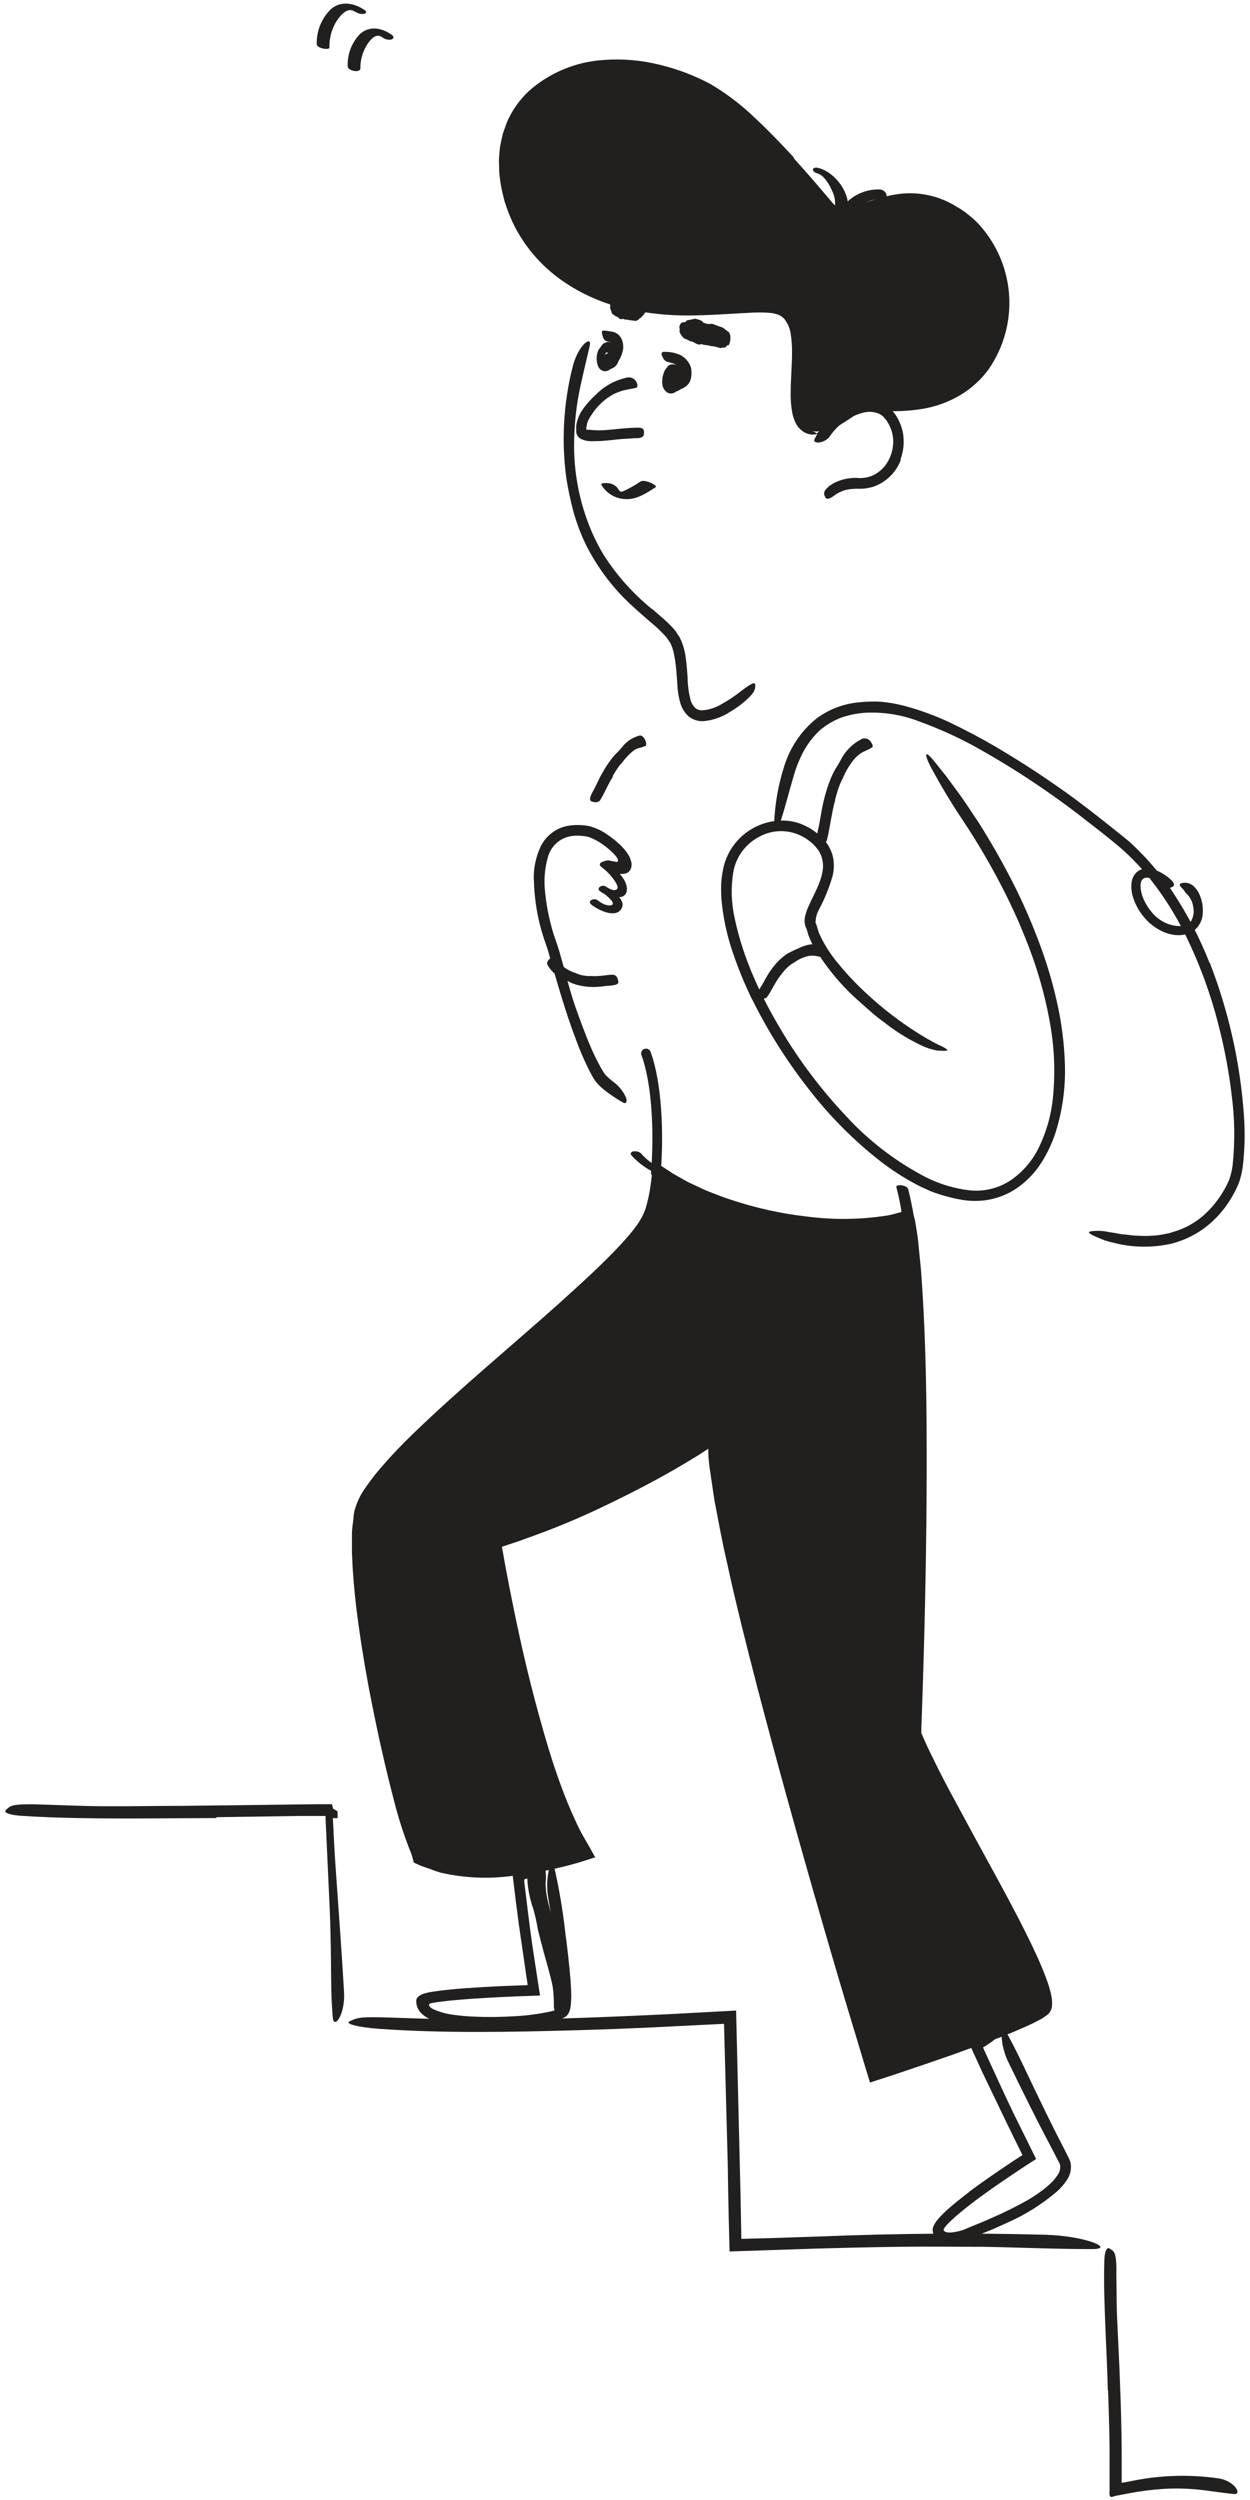 <svg width="161" height="322" viewBox="0 0 161 322" fill="none" xmlns="http://www.w3.org/2000/svg">
<path d="M115.977 59.175C116.27 58.405 116.411 57.587 116.391 56.764C116.386 55.94 116.206 55.126 115.865 54.376C115.633 53.825 115.31 53.317 114.91 52.874C114.715 52.651 114.487 52.461 114.233 52.31C113.998 52.165 113.746 52.049 113.482 51.965C112.976 51.805 112.448 51.732 111.918 51.747C110.903 51.767 109.907 52.024 109.009 52.498C108.229 52.897 107.508 53.403 106.867 54C106.02 54.707 105.346 55.598 104.898 56.606C104.762 56.914 105.116 57.042 105.559 56.982C106.073 56.907 106.539 56.639 106.859 56.231C107.91 54.654 109.523 53.536 111.37 53.106C111.918 52.998 112.486 53.034 113.016 53.212C113.251 53.293 113.469 53.415 113.662 53.572C113.763 53.656 113.854 53.752 113.933 53.857C114.015 53.97 114.121 54.068 114.196 54.188C114.564 54.715 114.821 55.313 114.95 55.943C115.08 56.573 115.079 57.223 114.948 57.853C114.798 58.651 114.457 59.4 113.955 60.038C113.562 60.506 113.083 60.894 112.542 61.18C111.987 61.441 111.382 61.576 110.768 61.578C109.648 61.473 108.52 61.675 107.506 62.164C107.279 62.28 107.063 62.416 106.859 62.569C106.108 63.17 106.048 63.5 106.221 63.868C106.251 63.955 106.292 64.038 106.341 64.116C106.529 64.364 106.912 64.221 107.356 63.898C107.965 63.413 108.695 63.104 109.468 63.005C109.9 62.959 110.334 62.941 110.768 62.952C111.05 62.953 111.331 62.933 111.61 62.892C111.899 62.842 112.185 62.777 112.467 62.697C113.284 62.416 114.029 61.957 114.647 61.353C115.264 60.749 115.739 60.015 116.037 59.205L115.977 59.175Z" fill="#221F1F"/>
<path d="M105.199 55.578C99.344 55.578 105.312 42.322 100.606 40.084C97.104 38.417 83.889 43.141 73.17 36.051C64.331 30.201 62.151 17.869 68.766 12.094C75.012 6.649 84.19 7.828 91.015 11.425C97.028 14.61 106.049 26.115 106.8 26.881C109.619 29.547 114.633 23.262 121.834 26.761C130.275 30.877 131.433 43.013 124.901 48.758C119.962 53.107 113.355 51.762 111.235 51.995C110.017 52.153 106.53 55.578 105.199 55.578Z" fill="#221F1F"/>
<path d="M102.23 20.272C100.644 18.545 99.02 16.855 97.299 15.248C95.579 13.581 93.672 12.117 91.616 10.885C89.507 9.745 87.258 8.887 84.926 8.331C82.588 7.75 80.173 7.544 77.77 7.723C74.192 7.941 70.79 9.353 68.111 11.733C66.946 12.826 66.009 14.138 65.353 15.594C65.195 15.954 65.082 16.345 64.947 16.705L64.751 17.268L64.624 17.839C64.548 18.23 64.458 18.59 64.391 18.996L64.285 20.167C64.255 20.557 64.255 20.949 64.285 21.339C64.285 21.729 64.285 22.09 64.33 22.503C64.407 23.276 64.532 24.044 64.706 24.801L64.984 25.928L65.36 27.024C65.624 27.75 65.93 28.459 66.277 29.149C67.698 31.903 69.761 34.275 72.291 36.066C74.796 37.839 77.63 39.095 80.627 39.761C83.246 40.352 85.924 40.644 88.609 40.632C91.285 40.632 93.954 40.415 96.562 40.287C97.383 40.23 98.207 40.23 99.028 40.287C99.406 40.308 99.78 40.378 100.14 40.497C100.457 40.61 100.745 40.792 100.982 41.03C101.451 41.606 101.75 42.3 101.846 43.036C101.971 43.838 102.026 44.65 102.012 45.461C102.012 47.121 101.846 48.803 101.839 50.531C101.818 51.414 101.886 52.297 102.042 53.167C102.134 53.63 102.286 54.079 102.493 54.504C102.724 54.965 103.078 55.355 103.515 55.63C103.906 55.874 104.363 55.992 104.823 55.968C105.101 55.968 105.214 55.893 105.199 55.818C105.184 55.743 104.56 55.555 103.951 55.014C103.342 54.474 103.139 53.362 103.199 51.905C103.26 50.448 103.455 48.706 103.538 46.723C103.586 45.828 103.586 44.93 103.538 44.035C103.503 43.055 103.289 42.09 102.906 41.188C102.684 40.66 102.346 40.189 101.916 39.809C101.487 39.429 100.978 39.151 100.426 38.995C99.493 38.779 98.533 38.699 97.577 38.755C95.788 38.792 94.082 38.958 92.368 39.055C90.654 39.153 88.955 39.213 87.264 39.168C83.898 39.136 80.565 38.511 77.417 37.32C74.288 36.111 71.521 34.12 69.382 31.538C66.791 28.369 65.454 24.36 65.623 20.272C65.736 18.241 66.387 16.276 67.51 14.58C68.694 12.928 70.273 11.598 72.103 10.712C74.125 9.7 76.344 9.141 78.605 9.075C80.888 9.008 83.168 9.281 85.37 9.886C87.576 10.491 89.694 11.382 91.669 12.537C93.587 13.815 95.375 15.279 97.006 16.908C99.065 18.898 101.02 21.001 102.914 23.156C103.868 24.238 104.793 25.334 105.733 26.431C105.973 26.709 106.191 26.971 106.484 27.272C106.792 27.574 107.165 27.803 107.574 27.94C108.356 28.159 109.183 28.159 109.965 27.94C111.077 27.662 112.092 27.264 113.122 26.949C114.129 26.61 115.17 26.378 116.226 26.258C118.321 26.042 120.431 26.508 122.239 27.587C124.1 28.617 125.656 30.12 126.749 31.943C127.833 33.773 128.474 35.83 128.621 37.951C128.685 38.764 128.685 39.58 128.621 40.392C128.535 41.198 128.379 41.994 128.155 42.773C127.733 44.326 126.99 45.774 125.975 47.023C125.744 47.348 125.477 47.645 125.178 47.91C124.908 48.201 124.617 48.472 124.306 48.721C123.692 49.223 123.024 49.656 122.315 50.013C120.881 50.724 119.334 51.181 117.744 51.364C116.324 51.514 114.894 51.554 113.467 51.484C112.791 51.484 112.159 51.432 111.536 51.484C111.361 51.486 111.187 51.506 111.017 51.545C110.839 51.583 110.668 51.643 110.506 51.725C110.246 51.845 109.995 51.983 109.754 52.138C109.091 52.585 108.451 53.066 107.837 53.58C106.86 54.383 106.334 54.856 105.921 55.277C105.727 55.463 105.51 55.622 105.274 55.75C105.146 55.84 105.169 55.908 105.424 55.938C105.82 55.941 106.21 55.846 106.559 55.66C107.908 54.938 109.208 54.13 110.453 53.242C110.7 53.078 110.968 52.949 111.25 52.859C111.565 52.834 111.882 52.834 112.197 52.859L114.452 52.949C116.026 53.001 117.601 52.885 119.15 52.603C120.755 52.3 122.294 51.718 123.698 50.884C125.129 50.028 126.372 48.891 127.351 47.542C129.266 44.766 130.192 41.427 129.978 38.062C129.763 34.698 128.423 31.503 126.171 28.992C125.747 28.525 125.284 28.096 124.788 27.707C124.306 27.299 123.785 26.939 123.232 26.634C121.054 25.258 118.47 24.67 115.91 24.966C114.682 25.128 113.474 25.413 112.302 25.815C111.255 26.209 110.179 26.525 109.085 26.761C108.68 26.843 108.26 26.807 107.875 26.656C107.707 26.579 107.554 26.472 107.424 26.341C107.289 26.198 107.078 25.95 106.898 25.74C105.394 23.96 103.846 22.157 102.26 20.408L102.23 20.272Z" fill="#221F1F"/>
<path d="M83.965 78.438C81.535 76.46 79.437 74.108 77.749 71.469C77.169 70.503 76.654 69.499 76.208 68.465C74.616 64.742 73.847 60.721 73.953 56.674C73.989 54.869 74.157 53.069 74.457 51.289C74.862 49.036 75.449 46.783 75.96 44.53C76.261 43.111 74.457 44.485 73.78 47.159C72.569 51.891 72.288 56.814 72.953 61.653C73.188 63.126 73.502 64.585 73.893 66.024C74.306 67.478 74.847 68.893 75.509 70.252C77.003 73.201 79.023 75.853 81.47 78.078C82.221 78.769 82.973 79.43 83.725 80.076C84.474 80.678 85.173 81.341 85.814 82.058L86.138 82.516C86.232 82.644 86.315 82.78 86.386 82.922C86.532 83.233 86.648 83.557 86.731 83.891C86.898 84.603 87.013 85.325 87.077 86.054C87.152 86.805 87.198 87.556 87.25 88.307C87.286 89.091 87.419 89.868 87.648 90.62C87.839 91.252 88.198 91.82 88.686 92.264C89.227 92.7 89.909 92.922 90.603 92.888C91.841 92.773 93.032 92.352 94.068 91.664C94.518 91.399 94.952 91.108 95.368 90.793C96.871 89.591 97.24 89.035 97.27 88.494C97.285 88.372 97.285 88.249 97.27 88.126C97.18 87.788 96.518 88.194 95.443 89.02C94.664 89.636 93.837 90.188 92.97 90.672C92.2 91.147 91.325 91.428 90.422 91.491C90.098 91.497 89.783 91.385 89.535 91.176C89.272 90.91 89.076 90.586 88.964 90.229C88.709 89.266 88.575 88.274 88.566 87.278C88.513 86.474 88.453 85.648 88.332 84.799C88.233 83.885 87.979 82.993 87.581 82.163C87.519 82.042 87.446 81.926 87.363 81.818L87.243 81.645C87.325 81.773 87.137 81.502 87.243 81.645C87.114 81.423 86.963 81.214 86.792 81.022C86.502 80.688 86.194 80.372 85.867 80.076C85.243 79.505 84.627 78.987 84.025 78.461L83.965 78.438Z" fill="#221F1F"/>
<path d="M155.779 123.995C154.554 120.875 153.009 117.891 151.172 115.088C150.248 113.678 149.221 112.34 148.097 111.085C147.556 110.439 146.94 109.853 146.353 109.252C145.767 108.651 145.098 108.103 144.452 107.585C142.58 106.083 140.693 104.581 138.746 103.124C135.321 100.593 131.763 98.246 128.088 96.094C126.246 95.02 124.329 94.014 122.413 93.09C120.467 92.171 118.442 91.432 116.362 90.882C115.424 90.644 114.469 90.479 113.505 90.387C112.533 90.329 111.557 90.354 110.589 90.462C108.62 90.648 106.74 91.37 105.154 92.55C103.197 94.138 101.755 96.27 101.012 98.678C100.261 101.005 99.826 103.422 99.719 105.865C99.637 107.367 100.02 107.187 100.471 105.963C100.922 104.739 101.478 102.493 102.223 99.955C102.535 98.845 102.966 97.773 103.508 96.755C104.049 95.778 104.733 94.887 105.537 94.112C106.372 93.392 107.326 92.822 108.356 92.43C109.427 92.057 110.546 91.842 111.679 91.791C114.016 91.708 116.345 92.109 118.519 92.97C120.796 93.798 123.012 94.787 125.149 95.929C130.401 98.811 135.404 102.125 140.107 105.835C141.415 106.841 142.715 107.863 143.978 108.914C145.219 109.966 146.375 111.114 147.436 112.346C149.539 114.856 151.324 117.616 152.75 120.562C154.526 124.203 155.924 128.015 156.922 131.94C157.694 134.902 158.264 137.913 158.628 140.952C159.033 143.975 159.079 147.036 158.764 150.07C158.69 150.635 158.566 151.193 158.395 151.737C158.306 151.995 158.198 152.246 158.072 152.488C157.952 152.751 157.816 153.006 157.674 153.239C157.114 154.231 156.427 155.145 155.629 155.958C154.453 157.175 152.99 158.079 151.375 158.586L150.57 158.841L149.743 158.999C149.247 159.094 148.745 159.149 148.24 159.164C147.74 159.199 147.237 159.199 146.737 159.164C146.309 159.165 145.882 159.132 145.459 159.067L144.384 158.954C143.745 158.826 143.219 158.744 142.783 158.684C142.182 158.543 141.564 158.497 140.949 158.549C140.744 158.556 140.54 158.584 140.34 158.631C140.114 158.714 140.34 158.924 141.016 159.232C141.347 159.382 141.768 159.57 142.294 159.758C142.821 159.945 143.459 160.073 144.174 160.246C146.377 160.698 148.652 160.68 150.848 160.193C153.137 159.617 155.21 158.391 156.817 156.664C157.625 155.804 158.318 154.842 158.876 153.802C159.027 153.547 159.154 153.284 159.282 153.014C159.421 152.734 159.541 152.445 159.643 152.15C159.824 151.568 159.963 150.973 160.056 150.37C160.331 148.092 160.382 145.793 160.207 143.506C159.722 136.82 158.243 130.244 155.817 123.995H155.779Z" fill="#221F1F"/>
<path d="M107.544 103.086C107.716 102.358 107.94 101.643 108.212 100.946C108.318 100.698 108.453 100.458 108.573 100.195C108.937 99.315 109.431 98.495 110.039 97.761C110.315 97.448 110.634 97.175 110.986 96.95C111.204 96.815 111.452 96.733 111.678 96.605C111.917 96.509 112.144 96.385 112.354 96.237C112.49 96.139 112.354 95.794 112.129 95.486C112.008 95.332 111.845 95.217 111.659 95.155C111.473 95.094 111.273 95.089 111.084 95.14C109.889 95.716 108.915 96.665 108.31 97.844C108.13 98.174 107.949 98.505 107.739 98.82C107.528 99.136 107.363 99.481 107.198 99.812C106.866 100.56 106.588 101.33 106.363 102.117C106.221 102.59 106.108 103.079 105.995 103.559C105.83 104.31 105.724 105.061 105.589 105.775C105.499 106.346 105.341 106.894 105.251 107.472C105.224 107.598 105.203 107.726 105.191 107.855C105.191 108.343 105.258 108.493 105.634 108.606L105.89 108.666C106.034 108.676 106.176 108.632 106.29 108.543C106.404 108.455 106.481 108.327 106.506 108.186C106.762 107.239 106.89 106.255 107.085 105.264C107.228 104.513 107.371 103.762 107.574 103.064L107.544 103.086Z" fill="#221F1F"/>
<path d="M96.908 128.778C98.898 132.792 101.291 136.594 104.049 140.126C106.777 143.691 109.953 146.892 113.497 149.649C114.807 150.657 116.195 151.561 117.646 152.353C118.36 152.766 119.15 153.104 119.901 153.442C120.68 153.74 121.475 153.991 122.284 154.193C123.003 154.384 123.734 154.527 124.471 154.621C125.221 154.701 125.977 154.701 126.727 154.621C128.252 154.441 129.712 153.894 130.981 153.029C132.225 152.17 133.285 151.072 134.1 149.799C134.896 148.554 135.528 147.211 135.98 145.804C136.839 143.039 137.241 140.152 137.167 137.257C137.088 134.378 136.715 131.514 136.055 128.711C135.485 126.23 134.747 123.791 133.845 121.411C132.962 119.038 131.958 116.712 130.838 114.441C129.391 111.539 127.798 108.712 126.065 105.97C125.156 104.633 124.299 103.259 123.329 101.96L121.893 100.007L120.39 98.122C119.12 96.552 119.007 96.996 119.758 98.558C121.091 101.059 122.551 103.49 124.133 105.842C125.923 108.547 127.564 111.348 129.049 114.231C130.543 117.108 131.844 120.081 132.943 123.131C134.033 126.178 134.843 129.317 135.363 132.511C135.869 135.697 135.925 138.938 135.529 142.139C135.262 144.047 134.704 145.904 133.875 147.644C133.068 149.385 131.813 150.881 130.237 151.977C128.663 153.045 126.761 153.519 124.87 153.314C122.923 153.084 121.03 152.517 119.277 151.639C115.384 149.619 111.878 146.929 108.919 143.693C105.892 140.477 103.209 136.953 100.914 133.179C98.103 128.553 95.728 123.559 94.63 118.272C94.182 116.299 94.123 114.258 94.457 112.264C94.637 111.307 95.033 110.403 95.616 109.622C96.198 108.841 96.951 108.204 97.817 107.757C98.671 107.293 99.627 107.05 100.598 107.05C101.57 107.05 102.526 107.293 103.38 107.757C104.235 108.202 104.965 108.856 105.499 109.658C105.973 110.472 106.123 111.434 105.92 112.354C105.642 113.856 104.823 115.2 104.161 116.68C103.984 117.064 103.84 117.464 103.733 117.874C103.597 118.342 103.597 118.839 103.733 119.308C103.754 119.371 103.782 119.431 103.816 119.488L103.876 119.608L103.936 119.811L104.116 120.427C104.258 120.817 104.424 121.198 104.612 121.569C106.212 124.371 108.27 126.887 110.701 129.011C111.219 129.492 111.753 129.942 112.279 130.408C112.806 130.874 113.362 131.302 113.941 131.722C115.417 132.883 117.021 133.874 118.721 134.674C119.179 134.892 119.657 135.063 120.149 135.184C120.48 135.287 120.825 135.338 121.172 135.335C121.422 135.353 121.673 135.353 121.923 135.335C122.194 135.275 121.841 135.012 121.014 134.629C120.187 134.246 118.917 133.54 117.361 132.503C115.013 130.944 112.816 129.169 110.799 127.201C109.778 126.215 108.819 125.167 107.927 124.062C107.031 123.001 106.273 121.83 105.672 120.577L105.462 120.119L105.326 119.669L105.259 119.443L105.221 119.323C105.198 119.211 105.16 119.102 105.108 119L105.048 118.887C105.048 118.887 105.048 118.887 105.048 118.842C105.048 118.797 105.048 118.79 105.048 118.745C105.064 118.179 105.216 117.625 105.492 117.13C106.226 115.762 106.81 114.319 107.236 112.827C107.457 111.952 107.457 111.036 107.236 110.161C106.981 109.279 106.496 108.48 105.83 107.848C105.522 107.552 105.193 107.278 104.845 107.029L104.327 106.684L103.748 106.383C102.967 105.992 102.116 105.76 101.245 105.7C99.324 105.588 97.43 106.188 95.925 107.385C94.42 108.583 93.41 110.293 93.089 112.188C92.978 112.781 92.908 113.381 92.879 113.983C92.879 114.577 92.879 115.17 92.916 115.756C93.113 118.057 93.588 120.327 94.329 122.515C95.048 124.67 95.909 126.775 96.908 128.816V128.778Z" fill="#221F1F"/>
<path d="M100.726 125.384C101.032 124.971 101.391 124.6 101.793 124.28C101.945 124.172 102.103 124.074 102.266 123.987C102.807 123.59 103.42 123.305 104.07 123.146C104.363 123.088 104.662 123.075 104.957 123.108L105.521 123.213C105.709 123.255 105.904 123.255 106.093 123.213C106.363 123.176 106.401 121.801 105.814 121.674C104.834 121.494 103.821 121.645 102.935 122.102C102.402 122.325 101.88 122.576 101.372 122.853C100.853 123.204 100.38 123.621 99.966 124.092C99.715 124.372 99.481 124.668 99.267 124.978C98.95 125.447 98.659 125.934 98.395 126.435C98.192 126.818 97.929 127.186 97.734 127.577C97.682 127.66 97.639 127.748 97.606 127.839C97.486 128.185 97.553 128.328 97.899 128.478L98.132 128.583C98.251 128.629 98.382 128.636 98.505 128.602C98.629 128.568 98.738 128.496 98.816 128.395C99.23 127.817 99.515 127.209 99.876 126.615C100.13 126.171 100.422 125.749 100.748 125.354L100.726 125.384Z" fill="#221F1F"/>
<path d="M78.245 111.1C79.215 111.851 80.891 113.308 80.74 114.667C80.575 116.237 78.207 115.381 77.418 114.9L78.087 114.247C78.839 114.705 80.605 115.854 80.102 116.92C79.41 118.422 77.012 117.198 76.193 116.537C75.561 116.027 76.516 115.584 76.997 115.967C77.229 116.153 77.481 116.312 77.749 116.44C78.252 116.68 79.342 116.8 78.771 116.004C78.364 115.523 77.873 115.121 77.32 114.818C76.712 114.442 77.501 113.871 77.989 114.164C78.283 114.344 78.831 114.705 79.177 114.645C79.884 114.525 79.403 113.804 79.132 113.398C78.68 112.735 78.118 112.153 77.471 111.678C76.824 111.19 77.787 110.74 78.275 111.1H78.245Z" fill="#221F1F"/>
<path d="M68.766 113.285C68.816 116.012 69.298 118.714 70.194 121.291C70.367 121.786 70.51 122.177 70.637 122.635L71.021 123.994C71.96 127.239 72.9 130.513 74.11 133.705C74.624 135.139 75.224 136.541 75.907 137.903C76.012 138.121 76.147 138.339 76.26 138.556C76.383 138.787 76.518 139.01 76.666 139.225C76.99 139.637 77.361 140.01 77.771 140.336C78.528 140.94 79.329 141.484 80.169 141.966C80.612 142.244 80.838 141.966 80.627 141.358C80.269 140.554 79.707 139.857 78.996 139.337C78.649 139.077 78.323 138.791 78.019 138.481C77.966 138.406 77.891 138.339 77.853 138.271L77.786 138.181L77.696 138.038L77.35 137.445C76.893 136.623 76.479 135.778 76.11 134.914C75.358 133.164 74.697 131.339 74.043 129.492C73.291 127.284 72.735 124.903 72.051 122.567C71.87 121.929 71.622 121.253 71.419 120.667C71.216 120.081 71.043 119.436 70.885 118.805C70.565 117.547 70.342 116.266 70.216 114.975C70.027 113.421 70.152 111.845 70.585 110.341C70.739 109.807 71.009 109.313 71.377 108.897C71.745 108.48 72.201 108.15 72.712 107.93C73.24 107.722 73.805 107.622 74.373 107.637C74.662 107.635 74.951 107.655 75.238 107.697C75.513 107.721 75.784 107.784 76.042 107.885C76.862 108.227 77.623 108.696 78.297 109.274C78.634 109.554 78.951 109.858 79.244 110.183C79.279 110.221 79.312 110.261 79.342 110.303L79.387 110.356L79.47 110.476C79.516 110.549 79.554 110.627 79.582 110.709V110.746C79.6 110.78 79.607 110.818 79.603 110.856C79.598 110.894 79.582 110.93 79.557 110.958C79.531 110.987 79.498 111.007 79.461 111.016C79.424 111.025 79.385 111.023 79.349 111.009C79.243 110.99 79.137 110.965 79.034 110.934H78.906L78.643 110.866C78.369 110.787 78.076 110.809 77.816 110.927C77.71 110.966 77.612 111.022 77.523 111.092C77.418 111.212 77.478 111.362 77.681 111.557C77.814 111.685 77.96 111.799 78.117 111.895L78.432 112.083C78.635 112.184 78.843 112.272 79.056 112.346C79.568 112.591 80.153 112.633 80.695 112.466C80.943 112.359 81.139 112.16 81.244 111.91C81.333 111.671 81.367 111.414 81.341 111.159C81.288 110.902 81.21 110.651 81.108 110.408C80.968 110.147 80.81 109.896 80.635 109.657C80.56 109.552 80.409 109.387 80.349 109.319C80.289 109.252 80.221 109.177 80.161 109.109C80.101 109.042 79.906 108.839 79.77 108.719C79.238 108.217 78.659 107.767 78.041 107.374C77.378 106.928 76.643 106.598 75.869 106.398C75.086 106.25 74.285 106.222 73.494 106.315C72.68 106.404 71.901 106.696 71.23 107.165C70.559 107.634 70.016 108.263 69.653 108.996C69.024 110.334 68.713 111.799 68.743 113.277L68.766 113.285Z" fill="#221F1F"/>
<path d="M75.951 125.729C75.501 125.714 75.054 125.646 74.621 125.526C74.464 125.473 74.311 125.41 74.162 125.338C73.599 125.165 73.07 124.895 72.599 124.542C72.393 124.381 72.218 124.185 72.08 123.964C72.005 123.821 71.945 123.664 71.869 123.528C71.805 123.376 71.707 123.24 71.584 123.13C71.501 123.063 71.163 123.19 70.885 123.416C70.607 123.641 70.381 123.979 70.486 124.219C70.903 125.016 71.583 125.645 72.411 125.999C72.884 126.195 73.305 126.495 73.779 126.675C74.298 126.865 74.838 126.994 75.387 127.058C75.719 127.103 76.052 127.126 76.387 127.126C76.89 127.121 77.392 127.084 77.89 127.013C78.085 126.984 78.28 126.966 78.477 126.961C78.672 126.961 78.875 126.908 79.078 126.878C79.168 126.87 79.256 126.849 79.341 126.818C79.657 126.698 79.709 126.563 79.589 126.21C79.589 126.127 79.536 126.044 79.506 125.962C79.465 125.848 79.392 125.748 79.296 125.674C79.201 125.599 79.086 125.553 78.965 125.541C78.356 125.541 77.83 125.661 77.244 125.699C76.809 125.736 76.371 125.736 75.936 125.699L75.951 125.729Z" fill="#221F1F"/>
<path d="M78.898 100C79.149 99.543 79.428 99.101 79.732 98.678C79.837 98.52 79.988 98.408 80.1 98.257C80.493 97.719 80.948 97.227 81.454 96.793C81.676 96.608 81.931 96.466 82.205 96.372C82.539 96.301 82.864 96.196 83.175 96.057C83.265 95.989 83.243 95.629 83.1 95.306C82.957 94.983 82.641 94.668 82.348 94.743C81.423 94.998 80.611 95.556 80.04 96.327C79.717 96.755 79.289 97.078 78.958 97.499C78.596 97.949 78.262 98.42 77.958 98.911C77.778 99.211 77.597 99.519 77.425 99.827C77.169 100.293 76.951 100.781 76.718 101.261C76.485 101.742 76.297 102.012 76.132 102.403C76.132 102.493 76.056 102.583 76.026 102.681C75.944 103.064 76.026 103.222 76.417 103.289L76.673 103.327C76.792 103.34 76.912 103.323 77.022 103.277C77.133 103.231 77.23 103.158 77.304 103.064C77.612 102.561 77.891 101.982 78.199 101.374C78.423 100.912 78.674 100.463 78.95 100.03L78.898 100Z" fill="#221F1F"/>
<path d="M53.297 239.891C60.573 243.691 75.095 238.705 75.095 238.705C68.105 228.078 63.407 198.548 63.407 198.548C73.457 195.369 83.021 190.82 91.828 185.03C91.828 200.598 112.326 267.401 112.326 267.401C112.326 267.401 131.787 261.16 134.478 258.945C137.169 256.729 122.293 233.485 117.978 223.249C117.978 223.249 120.233 171.677 117.144 156.206C111.957 158.684 95.112 157.933 84.476 150.288C84.39 152.486 83.962 154.658 83.206 156.724C79.493 164.512 47.667 186.765 46.141 194.913C44.044 206.058 53.297 239.891 53.297 239.891Z" fill="#221F1F"/>
<path d="M117.857 191.585C117.857 197.323 117.737 203.068 117.609 208.806L117.369 217.42L117.218 221.724L117.181 222.798V223.135V223.383L117.278 223.616L117.527 224.179C117.82 224.848 118.128 225.509 118.444 226.162C120.984 231.367 123.826 236.368 126.562 241.423C127.937 243.939 129.298 246.469 130.583 249.023C131.222 250.3 131.853 251.576 132.432 252.876C133.03 254.141 133.532 255.449 133.936 256.788C134.028 257.138 134.089 257.495 134.116 257.855C134.137 257.992 134.137 258.131 134.116 258.268C134.111 258.32 134.087 258.368 134.048 258.403L133.56 258.718C133.387 258.831 133.169 258.929 132.973 259.034C132.583 259.252 132.154 259.439 131.733 259.635C130.891 260.025 130.019 260.386 129.147 260.724C127.404 261.43 125.63 262.075 123.886 262.721C120.33 263.998 116.752 265.207 113.167 266.386L112.994 266.446H112.911V266.364L112.656 265.545L111.904 262.969L110.356 257.825L107.349 247.513C105.349 240.634 103.373 233.747 101.508 226.83C99.644 219.914 97.795 212.989 96.179 206.012C95.751 204.278 95.382 202.528 94.999 200.755L94.428 198.134L93.924 195.506L93.42 192.87L93.037 190.226C92.924 189.347 92.744 188.469 92.714 187.59L92.466 184.03L90.759 185.194L89.512 185.99C83.956 189.448 78.12 192.434 72.065 194.92C70.562 195.528 69.059 196.129 67.488 196.67C66.736 196.963 65.947 197.218 65.172 197.473L63.895 197.894C63.601 197.981 63.312 198.083 63.03 198.202L63.181 199.126L63.617 201.649L64.06 204.06C64.366 205.667 64.684 207.269 65.015 208.866C65.871 212.967 66.796 217.06 67.894 221.115C68.958 225.198 70.274 229.211 71.832 233.131C72.201 234.115 72.682 235.069 73.133 236.03L73.478 236.744L73.877 237.442L74.373 238.283L74.41 238.351C74.41 238.351 74.365 238.351 74.35 238.351L74.2 238.396L73.824 238.516C73.328 238.659 72.832 238.809 72.321 238.937C71.321 239.215 70.306 239.455 69.314 239.688C67.291 240.132 65.243 240.451 63.181 240.642C61.143 240.849 59.087 240.796 57.062 240.484C56.163 240.341 55.28 240.115 54.423 239.808C53.875 239.628 53.612 239.583 53.612 239.658C53.612 239.733 54.642 240.612 56.829 241.212C59.859 241.903 62.989 242.035 66.067 241.603C68.133 241.376 70.183 241.012 72.201 240.514C72.742 240.386 73.283 240.251 73.839 240.093C74.162 240.018 75.493 239.613 76.508 239.267H76.613C76.65 239.267 76.688 239.267 76.65 239.207L76.553 239.027L76.35 238.659L75.929 237.908C75.718 237.54 75.501 237.157 75.29 236.796L74.862 236.045C74.734 235.783 74.606 235.52 74.486 235.294C71.998 230.15 70.374 224.54 68.886 218.945C67.397 213.35 66.21 207.627 65.127 201.912L64.744 199.764L64.654 199.223L66.751 198.525L68.826 197.774C71.592 196.772 74.315 195.641 76.996 194.379C79.677 193.118 82.311 191.786 84.896 190.384C86.182 189.67 87.467 188.942 88.73 188.168C89.361 187.793 89.993 187.417 90.617 186.997L91.135 186.659L91.225 186.599C91.225 186.599 91.225 186.659 91.225 186.689V187.094C91.254 187.786 91.316 188.475 91.413 189.16L92.015 193.223C92.533 195.896 93.007 198.585 93.631 201.236C94.781 206.561 96.126 211.84 97.487 217.12C100.088 227.093 102.914 237.217 105.846 247.371C107.304 252.448 108.807 257.527 110.356 262.609L111.498 266.409L111.934 267.828L112.054 268.226L112.445 268.106L113.234 267.851L115.279 267.182C117.785 266.346 120.29 265.49 122.796 264.614C124.855 263.863 126.907 263.112 128.944 262.361C129.947 261.965 130.949 261.545 131.951 261.099C132.455 260.859 132.966 260.656 133.455 260.386L134.206 259.995L134.958 259.469C135.126 259.315 135.261 259.128 135.355 258.92C135.449 258.713 135.501 258.488 135.507 258.26C135.526 257.919 135.506 257.576 135.446 257.239C135.335 256.627 135.177 256.024 134.973 255.437C134.582 254.287 134.116 253.183 133.635 252.11C132.65 249.947 131.583 247.844 130.485 245.756C128.291 241.588 125.975 237.495 123.765 233.349C122.645 231.284 121.51 229.211 120.496 227.123C119.97 226.072 119.458 225.021 118.992 223.962L118.669 223.211C118.658 223.182 118.658 223.15 118.669 223.12V222.963V222.52L118.737 220.755C118.902 216.053 119.037 211.352 119.143 206.651C119.301 199.524 119.383 192.382 119.353 185.254C119.323 178.127 119.173 170.985 118.647 163.858C118.579 162.979 118.474 162.108 118.391 161.237C118.308 160.366 118.241 159.487 118.083 158.609L117.872 157.287L117.624 156.288L117.549 155.807L117.512 155.574C117.512 155.529 117.369 155.612 117.301 155.627L116.414 155.965L115.971 156.138C115.82 156.198 115.753 156.198 115.64 156.235C115.226 156.333 114.828 156.461 114.407 156.536C110.988 157.085 107.507 157.143 104.072 156.708C100.621 156.322 97.221 155.567 93.931 154.455C93.105 154.2 92.308 153.855 91.496 153.554C90.684 153.254 89.925 152.848 89.136 152.495C88.347 152.142 87.632 151.684 86.881 151.279C86.693 151.173 86.52 151.046 86.34 150.933L85.686 150.505L84.13 149.491C84.07 150.175 84.017 150.873 83.942 151.549L83.844 152.3L83.746 152.998C83.611 153.919 83.405 154.828 83.13 155.717C82.559 157.399 81.258 158.841 80.018 160.223C77.462 162.979 74.651 165.48 71.855 168.019C65.638 173.561 59.272 178.818 53.334 184.541C51.83 185.983 50.41 187.462 49.057 189.047C48.718 189.445 48.38 189.836 48.064 190.256C47.749 190.677 47.425 191.09 47.132 191.533C46.483 192.41 45.997 193.397 45.697 194.447C45.618 194.706 45.57 194.973 45.554 195.243L45.464 196.092C45.382 196.611 45.336 197.135 45.328 197.661V199.231V199.982L45.366 200.733C45.441 202.806 45.644 204.863 45.87 206.921C46.313 210.541 46.884 214.056 47.553 217.661C48.839 224.33 49.906 228.678 50.695 231.72C51.21 233.797 51.85 235.841 52.612 237.84C52.86 238.464 53.168 239.282 53.364 239.635C53.995 240.807 52.695 235.445 50.597 225.764C48.967 218.531 47.76 211.208 46.982 203.834C46.869 202.903 46.862 201.979 46.802 201.048C46.741 200.117 46.757 199.193 46.802 198.269C46.807 197.359 46.877 196.451 47.012 195.551C47.029 195.331 47.059 195.113 47.102 194.897L47.268 194.334C47.429 193.937 47.62 193.553 47.839 193.185C48.806 191.619 49.932 190.157 51.199 188.822C52.469 187.44 53.807 186.096 55.183 184.774C60.693 179.517 66.616 174.568 72.426 169.408C75.32 166.817 78.229 164.226 80.935 161.327C81.612 160.576 82.266 159.825 82.889 159.037C83.567 158.2 84.102 157.259 84.475 156.25C84.792 155.27 85.025 154.265 85.174 153.246L85.287 152.495L85.362 151.857L85.904 152.21C86.543 152.608 87.204 152.961 87.858 153.306C88.512 153.652 89.196 153.952 89.865 154.275C90.534 154.598 91.225 154.868 91.917 155.131C97.471 157.229 103.358 158.306 109.296 158.308C110.047 158.308 110.799 158.263 111.551 158.233C112.302 158.203 113.054 158.12 113.806 157.993L114.926 157.805C115.302 157.722 115.677 157.617 116.053 157.52L116.482 157.407L116.73 158.984C116.865 159.682 116.895 160.411 116.978 161.117L117.196 163.265C117.256 163.978 117.294 164.699 117.339 165.42C117.557 168.297 117.654 171.188 117.752 174.079C117.932 179.862 117.94 185.66 117.925 191.45L117.857 191.585Z" fill="#221F1F"/>
<path d="M84.476 151.031C84.897 145.961 84.611 139.48 83.206 135.688" stroke="#221F1F" stroke-width="1.249" stroke-linecap="round" stroke-linejoin="round"/>
<path d="M116.963 153.141C117.296 154.39 117.547 155.66 117.715 156.941C117.828 157.527 116.287 157.279 116.211 156.754C116.044 155.472 115.793 154.202 115.46 152.953C115.287 152.435 116.813 152.631 116.963 153.141Z" fill="#221F1F"/>
<path d="M82.612 148.62C83.417 149.514 84.414 150.215 85.528 150.671C85.761 150.753 86.137 151.031 85.934 151.301C85.731 151.572 85.182 151.422 84.919 151.301C83.572 150.766 82.362 149.934 81.379 148.868C81.146 148.635 81.221 148.395 81.529 148.305C81.719 148.266 81.916 148.271 82.104 148.32C82.292 148.37 82.466 148.462 82.612 148.59V148.62Z" fill="#221F1F"/>
<path d="M124.787 282.361C123.908 283.029 123.036 283.713 122.187 284.456C121.751 284.838 121.337 285.245 120.946 285.673C120.841 285.8 120.766 285.883 120.631 286.056C120.483 286.252 120.357 286.463 120.255 286.687C120.153 286.892 120.11 287.12 120.13 287.348C120.15 287.576 120.232 287.794 120.368 287.978C120.484 288.112 120.612 288.235 120.751 288.346C120.888 288.463 121.043 288.557 121.209 288.624C121.484 288.762 121.783 288.844 122.089 288.865C122.575 288.906 123.064 288.873 123.54 288.767C123.975 288.669 124.402 288.538 124.817 288.376L125.945 287.903L127.899 287.115L129.816 286.251C132.116 285.227 134.255 283.876 136.168 282.241C136.656 281.796 137.086 281.292 137.446 280.739C137.871 280.101 138.031 279.322 137.889 278.568C137.865 278.471 137.835 278.376 137.799 278.283L137.701 278.058C137.611 277.862 137.558 277.757 137.483 277.614L137.07 276.788L136.235 275.159C135.251 273.221 134.296 271.261 133.364 269.323C132.169 266.83 131.019 264.299 129.696 261.888C129.312 261.137 129.004 261.37 128.997 262.196C129.062 263.454 129.395 264.683 129.974 265.801C131.207 268.349 132.459 270.878 133.732 273.386L135.687 277.141L136.175 278.088L136.401 278.523C136.438 278.589 136.47 278.656 136.498 278.726C136.498 278.801 136.544 278.824 136.544 278.876C136.573 279.123 136.553 279.374 136.483 279.612C136.413 279.851 136.296 280.073 136.138 280.265C135.916 280.584 135.665 280.881 135.386 281.152C135.095 281.435 134.788 281.704 134.469 281.955C133.801 282.47 133.1 282.942 132.372 283.367C130.87 284.214 129.324 284.981 127.741 285.665C126.629 286.176 125.486 286.604 124.344 287.1C123.825 287.316 123.279 287.457 122.72 287.52C122.472 287.563 122.217 287.563 121.969 287.52C121.834 287.508 121.708 287.447 121.615 287.348C121.473 287.257 121.563 287.085 121.615 286.98L121.683 286.889L121.826 286.717C121.924 286.597 122.029 286.484 122.142 286.364C122.593 285.906 123.089 285.47 123.6 285.042C125.396 283.54 127.313 282.188 129.252 280.859L131.177 279.56L132.146 278.921L133.454 278.08C132.5 276.15 131.545 274.227 130.605 272.32C129.403 269.849 128.298 267.378 127.155 264.907L126.779 264.096L126.629 263.736V263.698L126.839 263.578L127.275 263.293C127.535 263.128 127.786 262.95 128.027 262.759C128.334 262.548 128.573 262.253 128.719 261.911C128.782 261.79 128.83 261.661 128.861 261.528C128.899 261.167 127.99 261.438 126.539 262.211C126.291 262.339 125.494 262.797 124.825 263.18C125.381 264.397 125.942 265.628 126.509 266.875C127.01 267.906 127.511 268.948 128.012 269.999C129.004 272.094 130.034 274.205 131.071 276.315L131.575 277.337L131.695 277.569L131.455 277.727L130.478 278.358L128.553 279.657C127.268 280.536 125.998 281.43 124.742 282.361H124.787Z" fill="#221F1F"/>
<path d="M60.091 256.067C59.159 256.135 58.234 256.217 57.295 256.322C56.829 256.375 56.355 256.435 55.882 256.51L55.521 256.57C55.371 256.57 55.123 256.645 54.927 256.69C54.553 256.756 54.199 256.91 53.897 257.141C53.77 257.24 53.678 257.377 53.634 257.532C53.608 257.701 53.608 257.873 53.634 258.042C53.664 258.217 53.704 258.39 53.755 258.56C53.83 258.726 53.935 258.883 54.025 259.041C54.276 259.356 54.582 259.623 54.927 259.83C55.169 259.967 55.42 260.088 55.679 260.19C56.61 260.521 57.576 260.745 58.558 260.859C59.928 261.038 61.309 261.128 62.692 261.129C64.376 261.129 66.054 261.039 67.728 260.859C68.562 260.768 69.397 260.663 70.231 260.513C70.652 260.445 71.073 260.363 71.494 260.258C71.704 260.205 71.915 260.153 72.133 260.077C72.397 259.994 72.65 259.878 72.885 259.732C72.988 259.637 73.083 259.534 73.17 259.424L73.358 259.041C73.424 258.833 73.472 258.619 73.501 258.403C73.548 258.021 73.573 257.638 73.576 257.254C73.576 256.503 73.539 255.752 73.486 255.046C73.313 252.92 73.065 250.802 72.787 248.722C72.485 246.036 72.036 243.368 71.441 240.731C71.344 240.326 71.193 240.146 71.066 240.191C70.938 240.236 70.795 240.476 70.69 240.859C70.425 242.049 70.402 243.28 70.622 244.479C71.028 246.957 71.419 249.443 71.742 251.921C71.9 253.168 72.043 254.407 72.133 255.677C72.178 256.292 72.208 256.908 72.201 257.501C72.221 257.908 72.168 258.315 72.043 258.703C71.934 258.772 71.814 258.822 71.689 258.853C71.517 258.921 71.306 258.973 71.103 259.034C69.497 259.395 67.862 259.616 66.217 259.694C64.541 259.798 62.86 259.816 61.181 259.747C60.273 259.715 59.367 259.637 58.468 259.514C57.599 259.409 56.749 259.184 55.942 258.846C55.847 258.81 55.757 258.765 55.671 258.711C55.624 258.687 55.578 258.66 55.536 258.628C55.46 258.575 55.394 258.509 55.341 258.433C55.288 258.352 55.257 258.259 55.25 258.162C55.295 258.072 55.408 258.057 55.491 258.027L55.799 257.96L56.468 257.854L57.836 257.689C60.091 257.464 62.391 257.329 64.684 257.216L66.871 257.118L69.555 257.028C69.224 254.875 68.896 252.73 68.57 250.592C68.187 247.941 67.894 245.335 67.563 242.699L67.525 242.414C67.525 242.286 67.525 242.316 67.525 242.256V242.061L67.721 242.008L68.284 241.82L68.871 241.618C69.231 241.482 69.51 241.37 69.743 241.257C70.087 241.118 70.385 240.884 70.6 240.581C70.682 240.473 70.755 240.357 70.817 240.236C70.923 239.898 69.998 239.95 68.457 240.378L67.533 240.634L65.977 241.107C66.127 242.346 66.277 243.593 66.435 244.862C66.571 245.906 66.713 246.965 66.849 248.024C67.157 250.142 67.465 252.289 67.781 254.437L67.954 255.601C67.954 255.744 67.954 255.662 67.954 255.684L66.849 255.722L64.594 255.812C63.12 255.877 61.64 255.962 60.151 256.067H60.091Z" fill="#221F1F"/>
<path d="M142.715 307.88C142.81 310.258 142.875 312.641 142.91 315.029V317.635V320.339C142.985 320.895 142.617 321.954 143.542 321.496L145.301 321.158C146.791 320.872 148.297 320.677 149.811 320.572C151.153 320.489 152.499 320.504 153.84 320.617C155.553 320.752 157.237 321.083 158.958 321.225C160.033 321.323 158.996 319.513 156.936 319.213C153.308 318.691 149.618 318.788 146.022 319.498L145.21 319.656L144.849 319.731H144.729L144.474 319.791C144.458 319.711 144.458 319.63 144.474 319.55V318.281V316.629C144.474 314.211 144.421 311.8 144.346 309.382L144.181 304.928C144.075 302.675 143.97 300.422 143.865 298.169C143.805 296.434 143.82 294.73 143.79 293.017C143.79 292.642 143.79 292.266 143.79 291.891C143.737 290.479 143.602 290.036 143.151 289.765C143.058 289.692 142.957 289.629 142.85 289.578C142.512 289.465 142.271 290.058 142.241 291.08C142.136 294.144 142.279 297.366 142.407 300.595C142.512 302.991 142.625 305.394 142.685 307.797L142.715 307.88Z" fill="#221F1F"/>
<path d="M93.216 260.678H93.254L93.728 278.477C93.763 280.815 93.805 283.151 93.855 285.484L93.968 289.99L105.243 289.615C108.746 289.517 112.241 289.435 115.767 289.39C119.42 289.337 123.095 289.39 126.719 289.39C131.379 289.472 136.054 289.69 140.715 289.682C143.616 289.682 139.963 287.978 134.604 287.835C125.065 287.58 115.526 287.662 105.92 288.045L100.365 288.233L95.487 288.368C95.449 286.483 95.419 284.613 95.381 282.721C95.221 276.272 95.066 269.821 94.915 263.367L94.81 258.958L86.106 259.424C80.092 259.71 74.079 259.972 68.065 260.078C63.42 260.16 58.872 260.115 54.295 259.995L51.288 259.897C47.53 259.762 46.342 259.762 45.5 260.138C45.307 260.205 45.121 260.291 44.944 260.393C44.553 260.686 46.079 261.106 48.86 261.317C57.129 261.902 65.78 261.737 74.477 261.489C77.709 261.394 80.944 261.272 84.181 261.121L93.201 260.671L93.216 260.678Z" fill="#221F1F"/>
<path d="M27.86 234.055L38.541 233.897H41.931V234.175L42.473 246.019C42.555 248.046 42.6 250.089 42.623 252.094C42.66 254.685 42.623 257.276 42.864 259.86C43.014 261.475 44.525 259.432 44.307 256.45C44.006 251.193 43.6 245.936 43.232 240.574C43.081 238.479 42.984 236.331 42.871 234.175H43.217H43.39H43.48V233.304C43.291 233.175 43.093 233.062 42.886 232.966L42.961 233.131L42.751 232.38H40.954L30.198 232.516L23.576 232.591C20.231 232.591 16.878 232.666 13.556 232.643C10.977 232.643 8.452 232.516 5.904 232.44L4.227 232.388C2.13 232.388 1.461 232.47 1.01 232.899C0.899 232.985 0.798 233.083 0.71 233.191C0.514 233.522 1.364 233.792 2.904 233.89C7.46 234.183 12.263 234.22 17.089 234.22L27.868 234.168L27.86 234.055Z" fill="#221F1F"/>
<path d="M113.452 25.649C111.948 25.507 110.265 26.776 109.588 28.06C109.235 28.714 107.686 28.06 108.085 27.309C108.613 26.391 109.383 25.636 110.31 25.123C111.237 24.611 112.287 24.362 113.346 24.403C114.271 24.493 114.594 25.732 113.482 25.627L113.452 25.649Z" fill="#221F1F"/>
<path d="M107.393 27.287C107.678 26.397 107.603 25.432 107.183 24.598C106.86 23.847 106.176 22.593 105.304 22.345C104.432 22.097 104.515 21.384 105.492 21.654C107.747 22.285 109.934 25.341 109.032 27.722C108.837 28.218 107.228 27.722 107.393 27.279V27.287Z" fill="#221F1F"/>
<path d="M86.009 47.211C85.747 47.451 85.559 47.761 85.468 48.105C85.373 48.358 85.317 48.623 85.302 48.893C85.28 49.085 85.28 49.279 85.302 49.471C85.321 49.669 85.38 49.862 85.474 50.037C85.568 50.212 85.696 50.367 85.851 50.493C85.967 50.579 86.101 50.639 86.243 50.666C86.384 50.693 86.531 50.688 86.67 50.651C86.762 50.617 86.853 50.58 86.941 50.538L87.151 50.395C87.264 50.308 87.363 50.204 87.445 50.087C87.609 49.835 87.746 49.566 87.85 49.284C88.027 48.98 88.079 48.618 87.993 48.277C87.948 48.165 87.587 48.187 87.242 48.277C86.896 48.367 86.535 48.42 86.49 48.548C86.43 48.916 86.302 49.254 86.37 49.299C86.437 49.344 86.37 49.299 86.37 49.351C86.37 49.404 86.437 49.554 86.445 49.622C86.452 49.689 86.445 49.854 86.445 49.772C86.478 49.73 86.519 49.694 86.565 49.667L86.678 49.592C86.648 49.494 86.63 49.393 86.625 49.291C86.587 48.995 86.628 48.694 86.746 48.42C86.764 48.393 86.777 48.362 86.783 48.33C86.783 48.33 86.783 48.375 86.73 48.217C86.73 48.217 86.73 48.217 86.73 48.172C86.73 48.097 86.73 48.127 86.73 48.172C86.73 48.247 86.678 48.262 86.67 48.307C86.663 48.352 86.783 48.413 86.821 48.533C86.861 48.657 86.861 48.791 86.821 48.916C86.801 48.993 86.755 49.061 86.691 49.108C86.626 49.154 86.547 49.177 86.467 49.171H86.377C86.264 49.171 86.234 49.269 86.219 49.652V49.914C86.206 49.976 86.206 50.04 86.218 50.102C86.231 50.164 86.256 50.223 86.292 50.275C86.328 50.327 86.374 50.371 86.427 50.404C86.481 50.438 86.54 50.46 86.603 50.47C86.847 50.492 87.093 50.449 87.316 50.346C87.539 50.244 87.731 50.084 87.873 49.885C88.166 49.476 88.29 48.97 88.219 48.473C88.167 48.092 88.011 47.733 87.768 47.436C87.561 47.189 87.273 47.021 86.956 46.963C86.76 46.919 86.558 46.919 86.362 46.963C86.214 47.013 86.077 47.089 85.956 47.188L86.009 47.211Z" fill="#221F1F"/>
<path d="M78.132 44.072C77.972 44.122 77.818 44.19 77.673 44.274C77.5 44.484 77.335 44.725 77.169 44.943C77.126 44.996 77.088 45.054 77.057 45.115L76.967 45.378C76.909 45.551 76.874 45.73 76.861 45.911C76.843 46.071 76.843 46.232 76.861 46.392C76.865 46.521 76.882 46.65 76.914 46.775C76.954 47.019 77.049 47.25 77.192 47.451C77.359 47.644 77.587 47.774 77.838 47.819C78.006 47.823 78.172 47.792 78.328 47.728C78.483 47.665 78.623 47.571 78.74 47.451L78.838 47.331C79.044 47.08 79.204 46.796 79.312 46.49C79.477 46.032 79.597 45.739 79.462 45.408C79.424 45.303 79.056 45.326 78.71 45.408C78.365 45.491 78.011 45.551 77.959 45.679C77.906 45.806 77.959 45.784 77.959 45.829C77.98 45.864 77.996 45.902 78.004 45.941C78.024 46.015 78.024 46.093 78.004 46.167C77.966 46.264 77.899 46.234 77.884 46.167C77.876 46.112 77.876 46.056 77.884 46.002C77.876 45.849 77.907 45.696 77.974 45.559C78 45.499 78.038 45.445 78.087 45.401C78.147 45.401 78.222 45.401 78.229 45.401C78.237 45.401 78.327 45.506 78.372 45.619C78.407 45.746 78.407 45.881 78.372 46.009C78.358 46.086 78.317 46.155 78.256 46.205C78.196 46.254 78.12 46.281 78.041 46.279C78.041 46.279 77.981 46.279 77.959 46.279C77.936 46.279 77.846 46.37 77.838 46.753V47.008C77.826 47.072 77.826 47.138 77.841 47.202C77.855 47.265 77.882 47.325 77.921 47.378C77.96 47.43 78.01 47.474 78.067 47.506C78.124 47.538 78.187 47.558 78.252 47.564C78.494 47.571 78.733 47.515 78.947 47.402C79.16 47.289 79.34 47.122 79.47 46.918C79.727 46.512 79.831 46.027 79.763 45.551C79.715 45.184 79.57 44.837 79.342 44.545C79.248 44.438 79.142 44.342 79.026 44.259C78.926 44.194 78.817 44.143 78.703 44.109C78.605 44.109 78.522 44.109 78.432 44.049C78.352 44.045 78.272 44.045 78.192 44.049L78.132 44.072Z" fill="#221F1F"/>
<path d="M93.714 44.455C93.819 44.605 93.947 44.364 94.06 43.891C94.084 43.662 94.084 43.43 94.06 43.2C94.023 43.081 93.981 42.963 93.932 42.847C93.932 42.802 93.458 42.494 93.308 42.352C93.172 42.233 93.01 42.148 92.834 42.104C92.496 41.999 92.15 41.856 91.79 41.721C91.701 41.698 91.608 41.698 91.519 41.721C91.21 41.757 90.898 41.697 90.624 41.548C90.579 41.548 90.519 41.548 90.497 41.428C90.474 41.308 89.617 41.023 89.49 41.053C89.166 41.143 88.858 41.18 88.542 41.255C88.497 41.255 88.46 41.255 88.407 41.323C88.287 41.533 88.204 41.488 88.106 41.496C87.968 41.503 87.834 41.544 87.716 41.616C87.639 41.72 87.576 41.834 87.528 41.954C87.494 42.072 87.494 42.196 87.528 42.314C87.58 42.404 87.528 42.532 87.528 42.63V42.742C87.594 42.917 87.685 43.081 87.798 43.23C87.88 43.354 87.975 43.468 88.084 43.568C88.084 43.568 88.287 43.644 88.482 43.734C88.64 43.804 88.793 43.885 88.941 43.974C88.986 43.974 89.046 43.974 89.106 43.974C89.166 43.974 89.76 44.319 89.79 44.327C89.941 44.327 90.061 44.462 90.264 44.327C90.276 44.316 90.292 44.31 90.309 44.31C90.325 44.31 90.341 44.316 90.354 44.327C90.614 44.413 90.885 44.461 91.158 44.47C91.296 44.496 91.432 44.533 91.564 44.582C91.564 44.582 91.624 44.582 91.647 44.582C91.669 44.582 91.722 44.582 91.752 44.582C92.096 44.641 92.435 44.724 92.767 44.83C92.849 44.83 93.278 44.725 93.376 44.763C93.473 44.8 93.669 44.387 93.714 44.455Z" fill="#221F1F"/>
<path d="M82.424 40.97C82.424 41.083 82.545 40.91 82.815 40.632C82.939 40.5 83.048 40.354 83.138 40.197C83.149 40.087 83.149 39.976 83.138 39.866C82.984 39.604 82.811 39.353 82.62 39.115C82.523 38.977 82.387 38.872 82.229 38.815C82.022 38.724 81.82 38.618 81.628 38.499C81.571 38.481 81.511 38.481 81.455 38.499C81.354 38.53 81.247 38.536 81.144 38.517C81.04 38.497 80.943 38.452 80.861 38.387C80.861 38.387 80.793 38.387 80.786 38.282C80.778 38.176 80.214 37.928 80.109 37.959C79.861 38.049 79.636 38.079 79.358 38.154C79.358 38.154 79.297 38.154 79.252 38.214C79.147 38.424 79.094 38.364 79.019 38.387C78.915 38.401 78.817 38.447 78.739 38.518C78.661 38.589 78.607 38.682 78.583 38.785C78.561 38.922 78.561 39.061 78.583 39.198C78.598 39.317 78.598 39.438 78.583 39.558V39.686C78.583 39.686 78.666 39.904 78.726 40.076C78.753 40.197 78.796 40.313 78.854 40.422C78.929 40.466 79.002 40.513 79.072 40.565C79.162 40.623 79.247 40.689 79.328 40.76C79.328 40.76 79.388 40.76 79.433 40.76C79.478 40.76 79.816 41.068 79.839 41.068C79.861 41.068 80.004 41.188 80.169 41.068C80.174 41.063 80.179 41.059 80.185 41.056C80.19 41.054 80.197 41.053 80.203 41.053C80.21 41.053 80.216 41.054 80.222 41.056C80.228 41.059 80.233 41.063 80.237 41.068C80.416 41.15 80.612 41.188 80.808 41.18C80.916 41.195 81.022 41.22 81.124 41.255C81.124 41.255 81.177 41.255 81.199 41.255C81.222 41.255 81.252 41.255 81.274 41.255C81.479 41.272 81.683 41.302 81.883 41.346C81.921 41.346 82.154 41.18 82.184 41.21C82.214 41.24 82.432 40.925 82.424 40.97Z" fill="#221F1F"/>
<path d="M75.772 55.359H75.659H75.584C75.566 55.356 75.549 55.347 75.537 55.333C75.525 55.32 75.518 55.302 75.516 55.284V55.134C75.527 55.033 75.545 54.932 75.569 54.834C75.599 54.622 75.655 54.416 75.734 54.218C75.861 53.938 76.014 53.672 76.193 53.422C76.817 52.442 77.652 51.614 78.636 50.996C79.08 50.722 79.557 50.508 80.056 50.358C80.695 50.155 81.349 50.11 81.966 49.937C82.153 49.877 82.146 49.516 81.966 49.186C81.86 48.991 81.698 48.832 81.501 48.729C81.304 48.626 81.082 48.584 80.861 48.608C79.283 48.921 77.839 49.707 76.719 50.861C75.999 51.506 75.367 52.244 74.84 53.054C74.742 53.234 74.644 53.414 74.562 53.602L74.351 54.188C74.294 54.39 74.249 54.596 74.216 54.803C74.204 54.906 74.204 55.009 74.216 55.111V55.539C74.214 55.724 74.26 55.907 74.348 56.07C74.436 56.233 74.564 56.371 74.719 56.471C74.915 56.588 75.128 56.674 75.351 56.726C75.521 56.769 75.695 56.8 75.87 56.816C76.188 56.834 76.506 56.834 76.824 56.816C77.779 56.816 78.696 56.681 79.605 56.591C80.312 56.516 81.019 56.508 81.725 56.441C81.883 56.441 82.033 56.441 82.191 56.441C82.77 56.35 82.943 56.208 82.943 55.81C82.954 55.722 82.954 55.634 82.943 55.547C82.943 55.254 82.657 55.081 82.244 55.081C81.011 55.081 79.733 55.239 78.485 55.352C77.604 55.448 76.714 55.448 75.832 55.352L75.772 55.359Z" fill="#221F1F"/>
<path d="M84.454 62.742C83.304 63.493 82.041 64.341 80.62 64.289C79.985 64.278 79.363 64.106 78.812 63.789C78.261 63.473 77.8 63.022 77.471 62.479C77.26 62.141 78.223 62.216 78.313 62.231C78.543 62.246 78.767 62.306 78.973 62.408C79.18 62.51 79.364 62.651 79.516 62.825C79.944 63.515 79.974 63.403 80.726 63.057C81.341 62.748 81.936 62.399 82.507 62.013C83.018 61.683 84.762 62.524 84.454 62.764V62.742Z" fill="#221F1F"/>
<path d="M87.159 47.015C87.352 47.131 87.513 47.294 87.626 47.489C87.626 47.556 87.626 47.639 87.686 47.706C87.747 47.822 87.779 47.951 87.779 48.082C87.779 48.213 87.747 48.342 87.686 48.457C87.594 48.568 87.466 48.642 87.325 48.668C87.122 48.72 86.851 48.668 86.656 48.945C86.46 49.223 87.235 50.275 87.483 50.2C87.793 50.102 88.084 49.955 88.347 49.764C88.693 49.501 88.927 49.118 89.001 48.69C89.091 48.249 89.091 47.794 89.001 47.353C88.868 46.93 88.633 46.546 88.317 46.234C88.133 46.053 87.929 45.895 87.708 45.761C87.064 45.459 86.36 45.308 85.649 45.318C85.576 45.314 85.503 45.314 85.431 45.318C85.183 45.408 85.145 45.536 85.295 45.881C85.333 45.956 85.363 46.039 85.401 46.114C85.499 46.311 85.656 46.471 85.852 46.572L86.603 46.775C86.788 46.827 86.962 46.913 87.114 47.03L87.159 47.015Z" fill="#221F1F"/>
<path d="M78.711 44.109C78.829 44.23 78.896 44.391 78.899 44.56C78.899 44.627 78.899 44.702 78.899 44.778C78.899 45.078 78.899 45.258 78.741 45.446C78.642 45.535 78.519 45.592 78.388 45.611C78.207 45.656 77.959 45.611 77.801 45.859C77.643 46.107 78.38 47.181 78.591 47.121C78.836 47.046 79.069 46.934 79.282 46.79C79.581 46.598 79.813 46.317 79.944 45.987C80.092 45.648 80.201 45.292 80.267 44.928C80.302 44.546 80.25 44.161 80.116 43.801C80.026 43.565 79.891 43.348 79.718 43.163C79.437 42.896 79.074 42.732 78.688 42.697C78.425 42.642 78.159 42.604 77.891 42.585C77.834 42.577 77.776 42.577 77.719 42.585C77.516 42.585 77.478 42.735 77.568 43.103L77.636 43.351C77.685 43.563 77.807 43.752 77.982 43.884C78.342 44.026 78.568 44.064 78.606 44.094C78.643 44.124 78.606 44.049 78.703 44.132L78.711 44.109Z" fill="#221F1F"/>
<path d="M72.35 251.614C72.072 250.675 71.779 249.737 71.531 248.798C71.433 248.452 71.41 248.1 71.32 247.762C70.99 246.552 70.644 245.351 70.411 244.127C70.317 243.586 70.272 243.038 70.275 242.489C70.36 241.792 70.319 241.085 70.155 240.402C70.005 239.959 67.9 240.522 67.9 241.408C67.912 242.945 68.184 244.468 68.704 245.914C68.946 246.797 69.142 247.692 69.291 248.595C69.531 249.572 69.802 250.533 70.043 251.487L70.539 253.259C70.772 254.145 71.035 255.039 71.193 255.933C71.289 256.632 71.337 257.337 71.335 258.043C71.335 258.201 71.335 258.358 71.335 258.509C71.395 259.079 71.576 259.26 72.177 259.26C72.315 259.267 72.453 259.267 72.591 259.26C72.799 259.259 72.999 259.182 73.154 259.044C73.31 258.906 73.409 258.715 73.433 258.509C73.548 257.175 73.436 255.832 73.102 254.536C72.891 253.559 72.621 252.598 72.388 251.644L72.35 251.614Z" fill="#221F1F"/>
<path d="M146.849 117.46C147.562 118.568 148.577 119.448 149.773 119.999C150.219 120.197 150.689 120.333 151.172 120.404C152.066 120.555 152.984 120.371 153.75 119.886C154.109 119.61 154.401 119.257 154.604 118.852C154.807 118.448 154.916 118.003 154.922 117.551C154.962 116.807 154.839 116.064 154.562 115.373C154.382 114.903 154.1 114.479 153.735 114.133C153.521 113.941 153.262 113.807 152.982 113.742C152.702 113.678 152.41 113.686 152.134 113.765C151.795 113.893 152.006 114.163 152.262 114.411C152.384 114.528 152.493 114.659 152.585 114.802C152.642 114.916 152.721 115.018 152.818 115.102C153.294 115.547 153.6 116.145 153.682 116.792C153.832 117.449 153.719 118.139 153.366 118.715C152.931 119.36 151.863 119.368 150.924 119.15C149.875 118.882 148.947 118.271 148.285 117.415C147.847 116.886 147.492 116.294 147.233 115.658C147.03 115.182 146.918 114.673 146.902 114.156C146.892 113.928 146.928 113.701 147.007 113.488C147.081 113.314 147.218 113.174 147.391 113.097C147.718 113.011 148.065 113.037 148.375 113.172C148.733 113.318 149.076 113.499 149.398 113.713C149.548 113.803 149.683 113.916 149.834 114.013C150.382 114.381 150.585 114.464 150.901 114.276C150.973 114.243 151.044 114.205 151.111 114.163C151.314 113.998 151.202 113.668 150.811 113.307C150.186 112.721 149.442 112.276 148.631 112.001C148.088 111.812 147.497 111.812 146.955 112.001C146.627 112.132 146.343 112.353 146.135 112.639C145.959 112.895 145.836 113.183 145.775 113.488C145.653 114.213 145.717 114.957 145.962 115.65C146.17 116.281 146.458 116.881 146.819 117.438L146.849 117.46Z" fill="#221F1F"/>
<path d="M49.223 4.794C48.389 4.155 47.562 5.252 47.171 5.935C46.667 6.806 46.407 7.797 46.419 8.804C46.419 9.45 44.811 9.119 44.788 8.594C44.748 7.826 44.865 7.058 45.133 6.338C45.401 5.617 45.813 4.959 46.344 4.403C47.584 3.239 49.283 3.592 50.531 4.546C50.824 4.771 50.666 5.011 50.381 5.101C50.177 5.132 49.969 5.121 49.77 5.068C49.571 5.015 49.385 4.921 49.223 4.794Z" fill="#221F1F"/>
<path d="M45.69 1.504C44.676 0.753 43.616 2.255 43.18 3.006C42.66 3.964 42.401 5.041 42.428 6.131C42.428 6.491 40.819 6.251 40.797 5.695C40.773 4.86 40.921 4.029 41.233 3.253C41.544 2.478 42.013 1.775 42.608 1.189C43.909 0.04 45.69 0.393 46.998 1.324C47.299 1.534 47.156 1.715 46.878 1.79C46.467 1.836 46.054 1.726 45.721 1.482L45.69 1.504Z" fill="#221F1F"/>
</svg>
